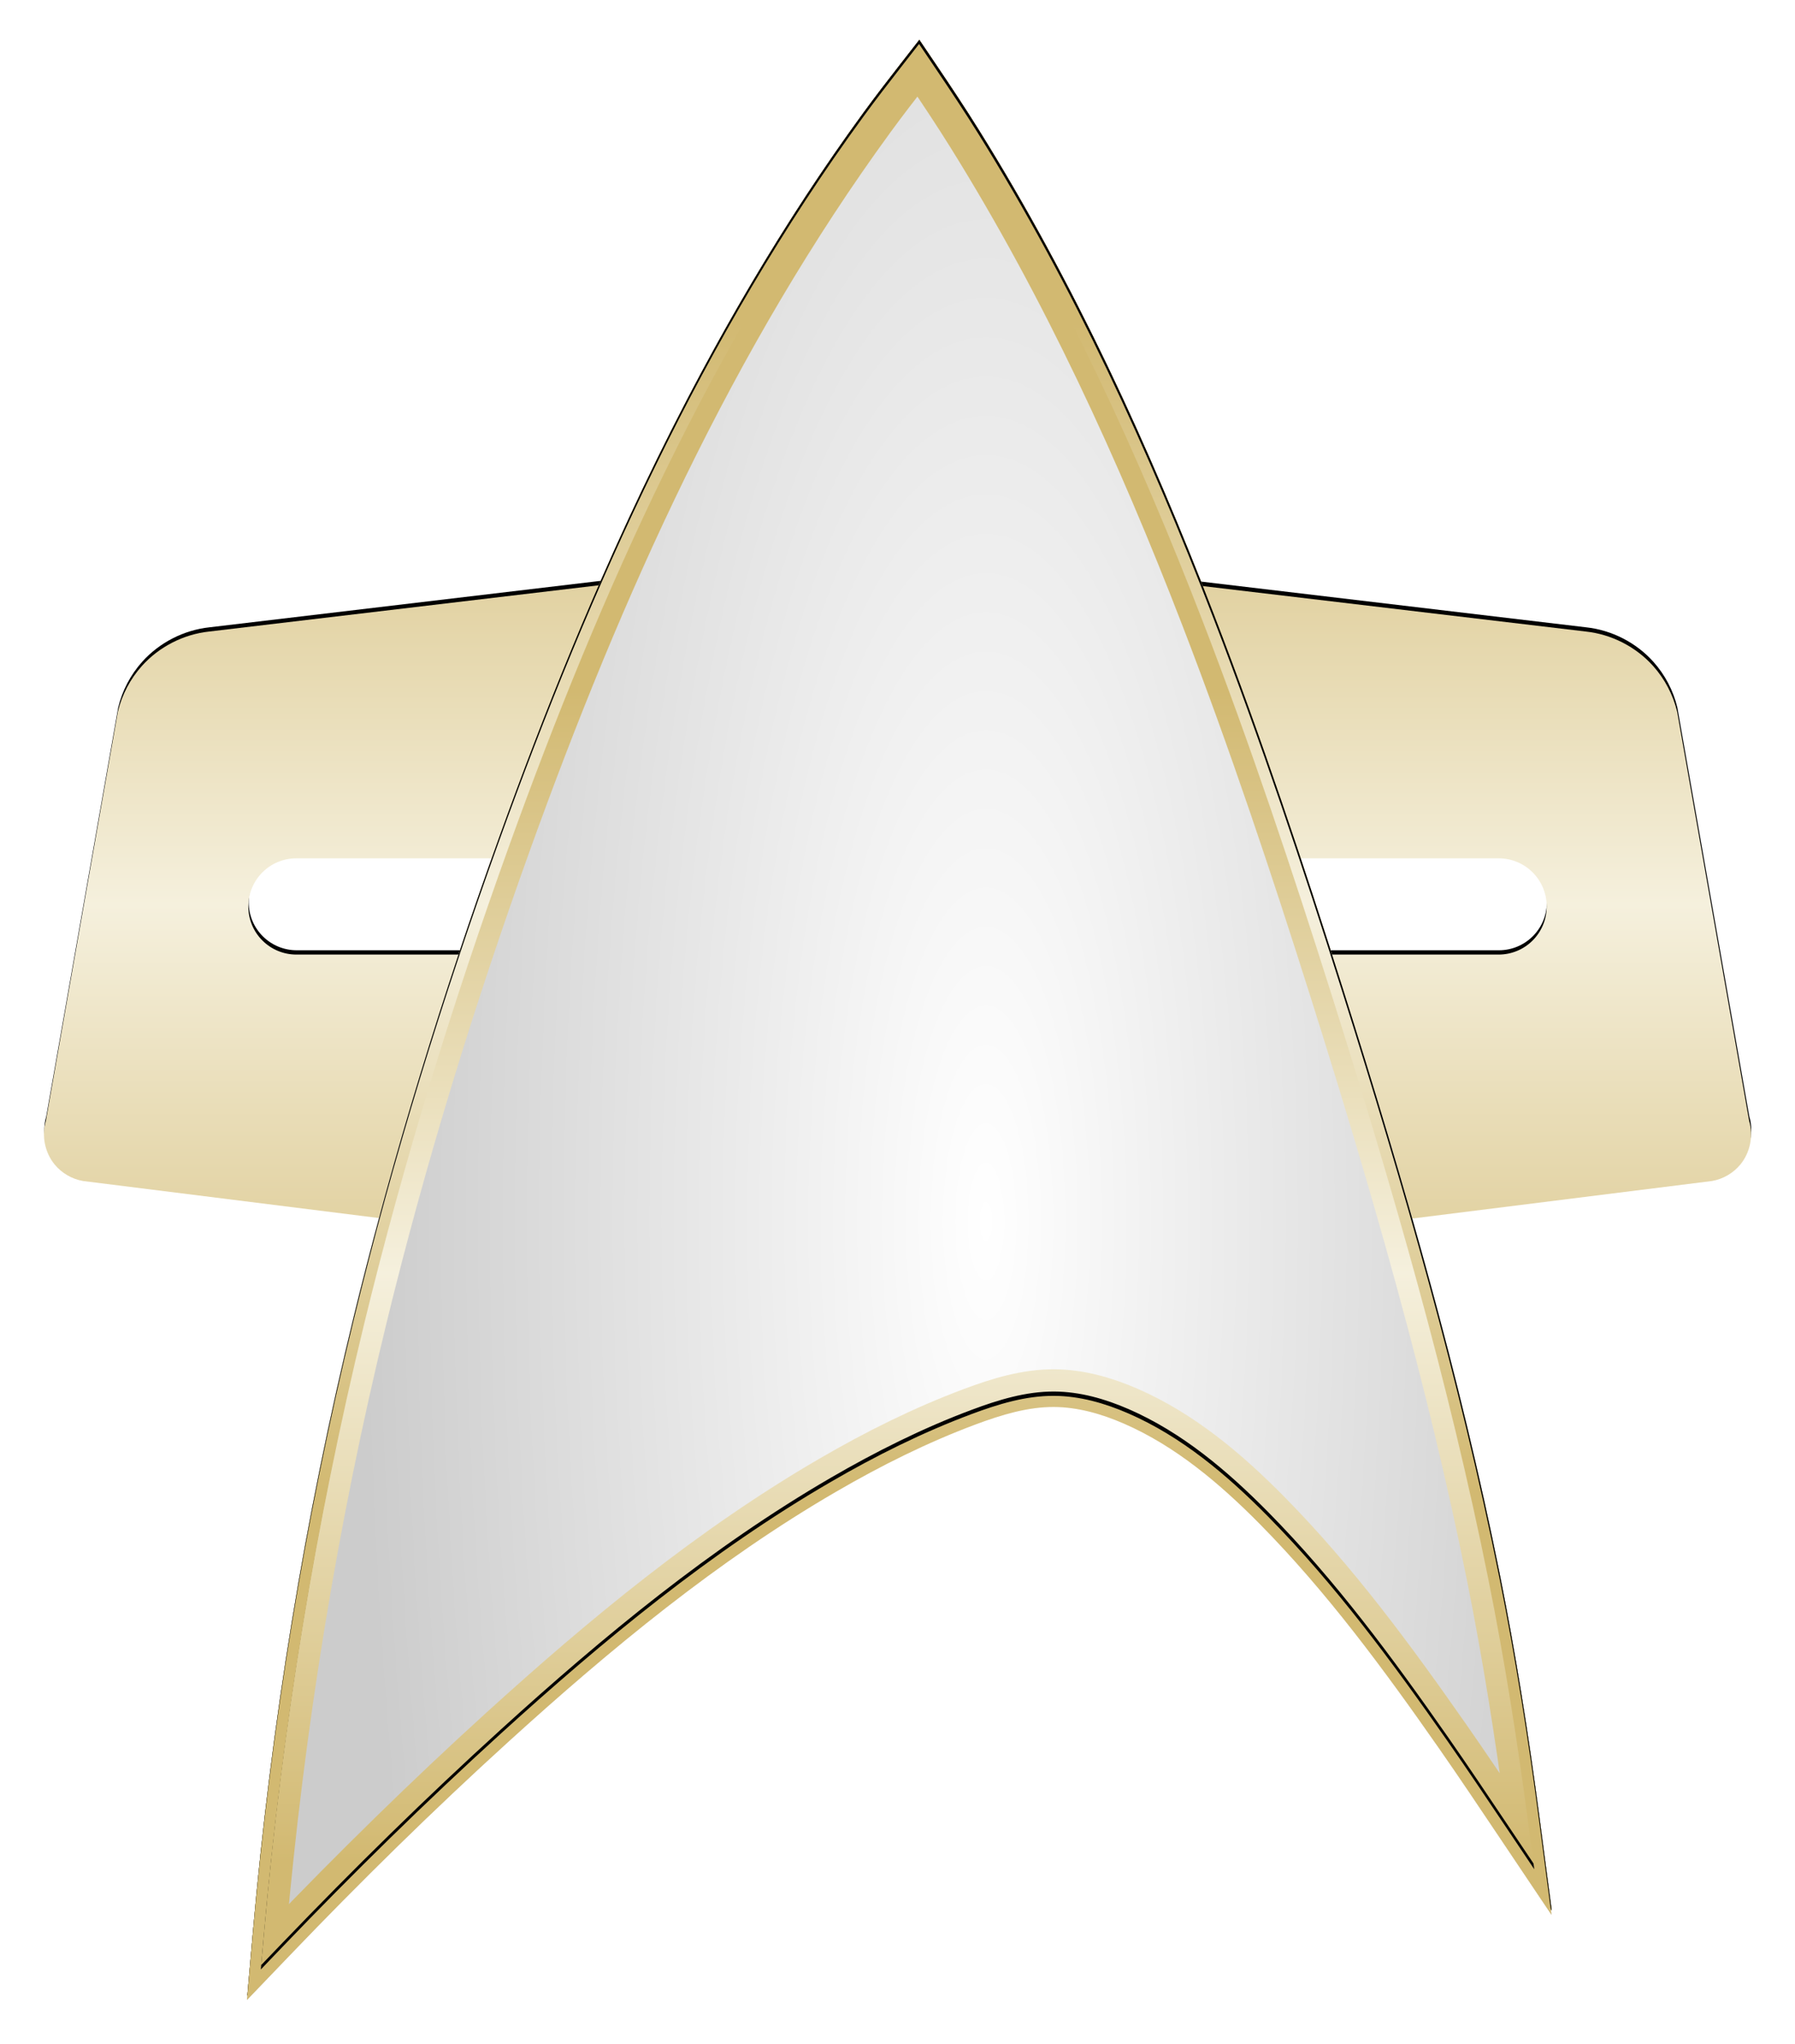 <?xml version="1.0" encoding="UTF-8" standalone="no"?>
<svg
   xmlns:dc="http://purl.org/dc/elements/1.1/"
   xmlns:cc="http://creativecommons.org/ns#"
   xmlns:rdf="http://www.w3.org/1999/02/22-rdf-syntax-ns#"
   xmlns:svg="http://www.w3.org/2000/svg"
   xmlns="http://www.w3.org/2000/svg"
   xmlns:xlink="http://www.w3.org/1999/xlink"
   viewBox="0 0 672.181 764.911"
   height="764.911"
   width="672.181"
   version="1.1"
   id="svg2">
  <defs
     id="defs6">
    <linearGradient
       gradientTransform="translate(24.18,33.128)"
       gradientUnits="userSpaceOnUse"
       id="linearGradient4988"
       y2="351.993"
       x2="479.168"
       y1="351.993"
       x1="78.9">
      <stop
         offset="0.006"
         style="stop-color:#d2b971;stop-opacity:1"
         id="stop4990" />
      <stop
         offset="0.5"
         style="stop-color:#f5f0dd;stop-opacity:1"
         id="stop4992" />
      <stop
         offset="1"
         style="stop-color:#d2b971;stop-opacity:1"
         id="stop4994" />
    </linearGradient>
    <linearGradient
       x1="445.1"
       y1="622.274"
       x2="83.376"
       y2="204.593"
       id="linearGradient4825"
       gradientUnits="userSpaceOnUse">
      <stop
         offset="0"
         style="stop-color:#ffffff;stop-opacity:1"
         id="stop4829" />
      <stop
         offset="1"
         style="stop-color:#cccccc;stop-opacity:1"
         id="stop4831" />
    </linearGradient>
    <linearGradient
       gradientTransform="matrix(4.16,0,0,4.16,1229.39,-13629.403)"
       gradientUnits="userSpaceOnUse"
       y2="3410.685"
       x2="-137.382"
       y1="3304.678"
       x1="-137.382"
       id="linearGradient4813"
       xlink:href="#linearGradient4988" />
    <radialGradient
       gradientUnits="userSpaceOnUse"
       gradientTransform="matrix(3.98,0,0,12.779,1170.726,-42654.389)"
       r="58.708"
       fy="3373.631"
       fx="-201.394"
       cy="3373.631"
       cx="-201.394"
       id="radialGradient4823"
       xlink:href="#linearGradient4825" />
    <linearGradient
       gradientTransform="matrix(4.16,0,0,4.16,1229.39,-13629.403)"
       gradientUnits="userSpaceOnUse"
       y2="3410.685"
       x2="-137.382"
       y1="3304.678"
       x1="-137.382"
       id="linearGradient4841"
       xlink:href="#linearGradient4988" />
    <linearGradient
       gradientUnits="userSpaceOnUse"
       y2="3410.685"
       x2="-137.382"
       y1="3304.678"
       x1="-137.382"
       id="linearGradient4914"
       xlink:href="#linearGradient4988" />
    <linearGradient
       gradientUnits="userSpaceOnUse"
       y2="3410.685"
       x2="-137.382"
       y1="3304.678"
       x1="-137.382"
       id="linearGradient4922"
       xlink:href="#linearGradient4988" />
    <filter
       height="1.02"
       y="-0.01"
       width="1.03"
       x="-0.015"
       id="filter4946"
       style="color-interpolation-filters:sRGB">
      <feGaussianBlur
         id="feGaussianBlur4948"
         stdDeviation="0.733" />
    </filter>
    <clipPath
       id="clipPath4952"
       clipPathUnits="userSpaceOnUse">
      <path
         id="path4954"
         d="m -212.77,3279.88 -0.424,0.543 -1.27,1.629 c -1.112,1.427 -2.228,2.87 -3.314,4.357 -14.435,19.766 -24.557,42.307 -32.826,65.25 -5.081,14.099 -9.51,28.44 -13.061,43.01 -4.443,18.233 -7.457,36.804 -9.1,55.492 l -0.498,5.66 3.934,-4.1 c 6.324,-6.591 12.84,-12.992 19.592,-19.125 9.195,-8.352 18.811,-16.285 29.484,-22.484 4.039,-2.346 8.218,-4.434 12.566,-6.057 2.348,-0.876 4.711,-1.586 7.057,-1.574 2.129,0.01 4.271,0.613 6.311,1.502 4.615,2.01 8.601,5.363 12.232,9.039 6.018,6.091 11.144,13.046 16.094,20.131 1.821,2.607 3.599,5.265 5.391,7.932 l 4.756,7.082 -1.115,-8.457 c -0.962,-7.298 -2.112,-14.582 -3.566,-21.82 -3.584,-17.832 -8.638,-35.316 -14.107,-52.623 -3.583,-11.336 -7.353,-22.628 -11.639,-33.738 -5.808,-15.057 -12.582,-29.815 -21.145,-43.545 -1.235,-1.98 -2.52,-3.913 -3.811,-5.822 l -1.541,-2.281 z"
         style="color:#000000;font-style:normal;font-variant:normal;font-weight:normal;font-stretch:normal;font-size:medium;line-height:normal;font-family:sans-serif;text-indent:0;text-align:start;text-decoration:none;text-decoration-line:none;text-decoration-style:solid;text-decoration-color:#000000;letter-spacing:normal;word-spacing:normal;text-transform:none;direction:ltr;block-progression:tb;writing-mode:lr-tb;baseline-shift:baseline;text-anchor:start;white-space:normal;clip-rule:nonzero;display:inline;overflow:visible;visibility:visible;opacity:1;isolation:auto;mix-blend-mode:normal;color-interpolation:sRGB;color-interpolation-filters:linearRGB;solid-color:#000000;solid-opacity:1;fill:#ff0000;fill-opacity:1;fill-rule:evenodd;stroke:none;stroke-width:1;stroke-linecap:butt;stroke-linejoin:miter;stroke-miterlimit:10;stroke-dasharray:none;stroke-dashoffset:0;stroke-opacity:1;marker:none;color-rendering:auto;image-rendering:auto;shape-rendering:auto;text-rendering:auto;enable-background:accumulate" />
    </clipPath>
    <filter
       height="1.02"
       y="-0.01"
       width="1.03"
       x="-0.015"
       id="filter4972"
       style="color-interpolation-filters:sRGB">
      <feGaussianBlur
         id="feGaussianBlur4974"
         stdDeviation="0.733" />
    </filter>
    <filter
       height="1.045"
       y="-0.022"
       width="1.051"
       x="-0.026"
       id="filter5004"
       style="color-interpolation-filters:sRGB">
      <feGaussianBlur
         id="feGaussianBlur5006"
         stdDeviation="1.648" />
    </filter>
    <clipPath
       id="clipPath5021"
       clipPathUnits="userSpaceOnUse">
      <path
         id="path5023"
         d="m -212.769,3279.879 -0.424,0.543 -1.27,1.629 c -1.112,1.427 -2.228,2.87 -3.314,4.357 -9.541,13.064 -17.197,27.341 -23.679,42.145 l -35.218,4.178 c -2.301,0.247 -4.497,1.371 -6.043,3.092 -1.05,1.168 -1.802,2.6 -2.168,4.127 l -6.478,36.799 c -0.4,1.333 -0.091,2.857 0.797,3.929 0.639,0.771 1.558,1.305 2.545,1.477 l 26.718,3.343 c -0.823,3.047 -1.612,6.103 -2.359,9.17 -4.443,18.233 -7.457,36.805 -9.1,55.492 l -0.498,5.66 3.933,-4.099 c 6.324,-6.591 12.84,-12.992 19.592,-19.125 9.195,-8.352 18.811,-16.285 29.485,-22.484 4.039,-2.346 8.217,-4.434 12.566,-6.057 2.348,-0.876 4.711,-1.586 7.057,-1.574 2.129,0.01 4.271,0.613 6.311,1.502 4.615,2.01 8.601,5.363 12.232,9.039 6.018,6.091 11.143,13.046 16.094,20.131 1.821,2.607 3.599,5.265 5.391,7.932 l 4.756,7.082 -1.115,-8.457 c -0.962,-7.298 -2.112,-14.582 -3.566,-21.82 -2.19,-10.898 -4.931,-21.665 -7.979,-32.342 l 27.11,-3.392 c 0.987,-0.172 1.906,-0.705 2.545,-1.477 0.887,-1.072 1.195,-2.596 0.795,-3.929 l -6.478,-36.799 c -0.366,-1.527 -1.118,-2.959 -2.168,-4.127 -1.546,-1.721 -3.743,-2.845 -6.043,-3.092 l -34.664,-4.112 c -5.553,-14.047 -11.998,-27.792 -20.009,-40.637 -1.235,-1.98 -2.52,-3.912 -3.811,-5.822 l -1.541,-2.281 z"
         style="fill:#ff0000;fill-opacity:1;fill-rule:evenodd;stroke:none;stroke-width:1;stroke-linecap:butt;stroke-linejoin:miter;stroke-miterlimit:10;stroke-dasharray:none;stroke-opacity:1" />
    </clipPath>
  </defs>
  <path
     transform="matrix(4.16,0,0,4.16,1229.39,-13629.403)"
     id="path4855"
     d="m -212.77,3279.879 -0.424,0.543 -1.27,1.629 c -1.112,1.427 -2.228,2.87 -3.314,4.357 -9.54,13.063 -17.189,27.342 -23.672,42.145 l -35.227,4.18 c -2.301,0.247 -4.497,1.371 -6.043,3.092 -1.05,1.168 -1.802,2.6 -2.168,4.127 l -6.479,36.799 c -0.4,1.333 -0.09,2.856 0.797,3.928 0.639,0.771 1.558,1.307 2.545,1.478 l 26.725,3.344 c -0.823,3.047 -1.618,6.101 -2.365,9.168 -4.443,18.233 -7.457,36.804 -9.1,55.492 l -0.498,5.66 3.934,-4.1 c 6.324,-6.591 12.84,-12.992 19.592,-19.125 9.195,-8.352 18.811,-16.285 29.484,-22.484 4.039,-2.346 8.218,-4.434 12.566,-6.057 2.348,-0.876 4.711,-1.586 7.057,-1.574 2.129,0.01 4.271,0.613 6.311,1.502 4.615,2.01 8.601,5.363 12.232,9.039 6.018,6.091 11.144,13.046 16.094,20.131 1.821,2.607 3.599,5.265 5.391,7.932 l 4.756,7.082 -1.115,-8.457 c -0.962,-7.298 -2.112,-14.582 -3.566,-21.82 -2.19,-10.898 -4.933,-21.663 -7.98,-32.34 l 27.111,-3.393 c 0.987,-0.172 1.906,-0.707 2.545,-1.478 0.887,-1.072 1.195,-2.595 0.795,-3.928 l -6.479,-36.799 c -0.366,-1.527 -1.118,-2.959 -2.168,-4.127 -1.546,-1.721 -3.742,-2.845 -6.043,-3.092 l -34.678,-4.115 c -5.553,-14.045 -11.985,-27.792 -19.994,-40.635 -1.235,-1.98 -2.52,-3.913 -3.811,-5.822 l -1.541,-2.281 z m -56.043,73.252 17.688,0 c -1.026,2.876 -2.029,5.76 -2.998,8.656 l -14.689,0 c -2.398,0 -4.328,-1.93 -4.328,-4.328 0,-2.398 1.93,-4.328 4.328,-4.328 z m 90.232,0 17.973,0 c 2.398,0 4.328,1.93 4.328,4.328 0,2.398 -1.93,4.328 -4.328,4.328 l -15.145,0 c -0.925,-2.891 -1.869,-5.776 -2.828,-8.656 z"
     style="fill:#000000;fill-opacity:1;fill-rule:evenodd;stroke:none;stroke-width:1;stroke-linecap:butt;stroke-linejoin:miter;stroke-miterlimit:10;stroke-dasharray:none;stroke-opacity:1;filter:url(#filter5004)" />
  <path
     id="path4801"
     d="m 232.706,218.031 -154.417,18.316 c -9.571,1.026 -18.708,5.703 -25.142,12.863 -4.367,4.86 -7.497,10.816 -9.02,17.17 l -26.954,153.101 c -1.664,5.546 -0.377,11.888 3.315,16.349 2.657,3.21 6.483,5.429 10.588,6.144 l 115.209,14.416 379.619,0 115.209,-14.416 c 4.105,-0.714 7.931,-2.934 10.588,-6.144 3.692,-4.461 4.971,-10.803 3.307,-16.349 l -26.954,-153.101 c -1.523,-6.354 -4.653,-12.309 -9.02,-17.17 -6.434,-7.16 -15.57,-11.837 -25.142,-12.863 l -154.417,-18.316 z m -121.701,103.185 450.183,0 c 9.976,0 18.008,8.031 18.008,18.008 0,9.976 -8.031,18.007 -18.008,18.007 l -450.183,0 c -9.976,0 -18.008,-8.031 -18.008,-18.007 0,-9.976 8.031,-18.008 18.008,-18.008 z"
     style="fill:url(#linearGradient4813);fill-opacity:1;fill-rule:evenodd;stroke:none;stroke-width:1;stroke-linecap:butt;stroke-linejoin:miter;stroke-miterlimit:10;stroke-dasharray:none;stroke-opacity:1" />
  <path
     style="color:#000000;font-style:normal;font-variant:normal;font-weight:normal;font-stretch:normal;font-size:medium;line-height:normal;font-family:sans-serif;text-indent:0;text-align:start;text-decoration:none;text-decoration-line:none;text-decoration-style:solid;text-decoration-color:#000000;letter-spacing:normal;word-spacing:normal;text-transform:none;direction:ltr;block-progression:tb;writing-mode:lr-tb;baseline-shift:baseline;text-anchor:start;white-space:normal;clip-rule:nonzero;display:inline;overflow:visible;visibility:visible;opacity:1;isolation:auto;mix-blend-mode:normal;color-interpolation:sRGB;color-interpolation-filters:linearRGB;solid-color:#000000;solid-opacity:1;fill:url(#radialGradient4823);fill-opacity:1;fill-rule:evenodd;stroke:none;stroke-width:1;stroke-linecap:butt;stroke-linejoin:miter;stroke-miterlimit:10;stroke-dasharray:none;stroke-dashoffset:0;stroke-opacity:1;marker:none;color-rendering:auto;image-rendering:auto;shape-rendering:auto;text-rendering:auto;enable-background:accumulate"
     d="m 344.167,16.458 -1.763,2.259 -5.282,6.777 c -4.625,5.935 -9.271,11.942 -13.79,18.129 -60.056,82.234 -102.17,176.019 -136.573,271.471 -21.141,58.658 -39.566,118.324 -54.338,178.941 -18.486,75.856 -31.025,153.124 -37.859,230.874 l -2.072,23.549 16.366,-17.056 c 26.312,-27.421 53.419,-54.053 81.511,-79.569 38.255,-34.747 78.261,-67.752 122.669,-93.546 16.805,-9.761 34.19,-18.448 52.282,-25.198 9.769,-3.645 19.6,-6.597 29.359,-6.549 8.858,0.041 17.769,2.552 26.255,6.249 19.202,8.364 35.783,22.312 50.893,37.607 25.036,25.342 46.363,54.28 66.958,83.754 7.578,10.845 14.973,21.904 22.428,32.999 l 19.787,29.465 -4.64,-35.185 c -4.001,-30.365 -8.786,-60.67 -14.838,-90.783 -14.911,-74.191 -35.937,-146.933 -58.694,-218.937 -14.906,-47.164 -30.592,-94.142 -48.422,-140.367 -24.164,-62.644 -52.346,-124.044 -87.971,-181.168 -5.138,-8.239 -10.486,-16.278 -15.854,-24.223 l -6.411,-9.491 z"
     id="path4799" />
  <path
     transform="matrix(4.16,0,0,4.16,1229.39,-13629.403)"
     clip-path="url(#clipPath4952)"
     style="color:#000000;font-style:normal;font-variant:normal;font-weight:normal;font-stretch:normal;font-size:medium;line-height:normal;font-family:sans-serif;text-indent:0;text-align:start;text-decoration:none;text-decoration-line:none;text-decoration-style:solid;text-decoration-color:#000000;letter-spacing:normal;word-spacing:normal;text-transform:none;direction:ltr;block-progression:tb;writing-mode:lr-tb;baseline-shift:baseline;text-anchor:start;white-space:normal;clip-rule:nonzero;display:inline;overflow:visible;visibility:visible;opacity:1;isolation:auto;mix-blend-mode:normal;color-interpolation:sRGB;color-interpolation-filters:linearRGB;solid-color:#000000;solid-opacity:1;fill:url(#linearGradient4914);fill-opacity:1;fill-rule:evenodd;stroke:url(#linearGradient4922);stroke-width:4;stroke-linecap:butt;stroke-linejoin:miter;stroke-miterlimit:10;stroke-dasharray:none;stroke-dashoffset:0;stroke-opacity:1;marker:none;filter:url(#filter4972);color-rendering:auto;image-rendering:auto;shape-rendering:auto;text-rendering:auto;enable-background:accumulate"
     d="m -212.77,3279.88 -0.424,0.543 -1.27,1.629 c -1.112,1.427 -2.228,2.87 -3.314,4.357 -14.435,19.766 -24.557,42.307 -32.826,65.25 -5.081,14.099 -9.51,28.44 -13.061,43.01 -4.443,18.233 -7.457,36.804 -9.1,55.492 l -0.498,5.66 3.934,-4.1 c 6.324,-6.591 12.84,-12.992 19.592,-19.125 9.195,-8.352 18.811,-16.285 29.484,-22.484 4.039,-2.346 8.218,-4.434 12.566,-6.057 2.348,-0.876 4.711,-1.586 7.057,-1.574 2.129,0.01 4.271,0.613 6.311,1.502 4.615,2.01 8.601,5.363 12.232,9.039 6.018,6.091 11.144,13.046 16.094,20.131 1.821,2.607 3.599,5.265 5.391,7.932 l 4.756,7.082 -1.115,-8.457 c -0.962,-7.298 -2.112,-14.582 -3.566,-21.82 -3.584,-17.832 -8.638,-35.316 -14.107,-52.623 -3.583,-11.336 -7.353,-22.628 -11.639,-33.738 -5.808,-15.057 -12.582,-29.815 -21.145,-43.545 -1.235,-1.98 -2.52,-3.913 -3.811,-5.822 l -1.541,-2.281 z m -0.059,1.701 0.771,1.141 c 1.287,1.906 2.566,3.827 3.791,5.791 8.518,13.658 15.266,28.357 21.059,43.375 4.275,11.082 8.04,22.354 11.619,33.68 5.465,17.291 10.507,34.741 14.08,52.52 1.449,7.211 2.595,14.472 3.555,21.754 l 0.557,4.225 -2.375,-3.537 c -1.791,-2.665 -3.571,-5.329 -5.4,-7.947 -4.96,-7.098 -10.118,-14.102 -16.203,-20.262 -3.675,-3.72 -7.75,-7.163 -12.545,-9.252 -2.122,-0.924 -4.39,-1.575 -6.705,-1.586 -2.549,-0.013 -5.023,0.746 -7.41,1.637 -4.415,1.647 -8.645,3.762 -12.721,6.129 -10.768,6.255 -20.434,14.236 -29.652,22.609 -6.771,6.151 -13.305,12.567 -19.643,19.172 l -1.965,2.049 0.248,-2.828 c 1.638,-18.639 4.645,-37.162 9.076,-55.344 3.541,-14.53 7.958,-28.838 13.029,-42.908 8.251,-22.894 18.341,-45.345 32.693,-64.998 1.075,-1.472 2.185,-2.907 3.295,-4.332 l 0.846,-1.086 z"
     id="path4805" />
  <path
     clip-path="url(#clipPath5021)"
     transform="matrix(4.16,0,0,4.16,1229.39,-13629.403)"
     id="path4924"
     d="m -212.77,3279.88 -0.424,0.543 -1.27,1.629 c -1.112,1.427 -2.228,2.87 -3.314,4.357 -14.435,19.766 -24.557,42.307 -32.826,65.25 -5.081,14.099 -9.51,28.44 -13.061,43.01 -4.443,18.233 -7.457,36.804 -9.1,55.492 l -0.498,5.66 3.934,-4.1 c 6.324,-6.591 12.84,-12.992 19.592,-19.125 9.195,-8.352 18.811,-16.285 29.484,-22.484 4.039,-2.346 8.218,-4.434 12.566,-6.057 2.348,-0.876 4.711,-1.586 7.057,-1.574 2.129,0.01 4.271,0.613 6.311,1.502 4.615,2.01 8.601,5.363 12.232,9.039 6.018,6.091 11.144,13.046 16.094,20.131 1.821,2.607 3.599,5.265 5.391,7.932 l 4.756,7.082 -1.115,-8.457 c -0.962,-7.298 -2.112,-14.582 -3.566,-21.82 -3.584,-17.832 -8.638,-35.316 -14.107,-52.623 -3.583,-11.336 -7.353,-22.628 -11.639,-33.738 -5.808,-15.057 -12.582,-29.815 -21.145,-43.545 -1.235,-1.98 -2.52,-3.913 -3.811,-5.822 l -1.541,-2.281 z m -0.059,1.701 0.771,1.141 c 1.287,1.906 2.566,3.827 3.791,5.791 8.518,13.658 15.266,28.357 21.059,43.375 4.275,11.082 8.04,22.354 11.619,33.68 5.465,17.291 10.507,34.741 14.08,52.52 1.449,7.211 2.595,14.472 3.555,21.754 l 0.557,4.225 -2.375,-3.537 c -1.791,-2.665 -3.571,-5.329 -5.4,-7.947 -4.96,-7.098 -10.118,-14.102 -16.203,-20.262 -3.675,-3.72 -7.75,-7.163 -12.545,-9.252 -2.122,-0.924 -4.39,-1.575 -6.705,-1.586 -2.549,-0.013 -5.023,0.746 -7.41,1.637 -4.415,1.647 -8.645,3.762 -12.721,6.129 -10.768,6.255 -20.434,14.236 -29.652,22.609 -6.771,6.151 -13.305,12.567 -19.643,19.172 l -1.965,2.049 0.248,-2.828 c 1.638,-18.639 4.645,-37.162 9.076,-55.344 3.541,-14.53 7.958,-28.838 13.029,-42.908 8.251,-22.894 18.341,-45.345 32.693,-64.998 1.075,-1.472 2.185,-2.907 3.295,-4.332 l 0.846,-1.086 z"
     style="color:#000000;font-style:normal;font-variant:normal;font-weight:normal;font-stretch:normal;font-size:medium;line-height:normal;font-family:sans-serif;text-indent:0;text-align:start;text-decoration:none;text-decoration-line:none;text-decoration-style:solid;text-decoration-color:#000000;letter-spacing:normal;word-spacing:normal;text-transform:none;direction:ltr;block-progression:tb;writing-mode:lr-tb;baseline-shift:baseline;text-anchor:start;white-space:normal;clip-rule:nonzero;display:inline;overflow:visible;visibility:visible;opacity:1;isolation:auto;mix-blend-mode:normal;color-interpolation:sRGB;color-interpolation-filters:linearRGB;solid-color:#000000;solid-opacity:1;fill:#000000;fill-opacity:1;fill-rule:evenodd;stroke:none;stroke-width:4;stroke-linecap:butt;stroke-linejoin:miter;stroke-miterlimit:10;stroke-dasharray:none;stroke-dashoffset:0;stroke-opacity:1;marker:none;filter:url(#filter4946);color-rendering:auto;image-rendering:auto;shape-rendering:auto;text-rendering:auto;enable-background:accumulate" />
  <path
     id="path4833"
     d="m 344.167,16.458 -1.763,2.259 -5.282,6.777 c -4.625,5.935 -9.271,11.942 -13.79,18.129 -60.056,82.234 -102.17,176.019 -136.573,271.471 -21.141,58.658 -39.566,118.324 -54.338,178.941 -18.486,75.856 -31.025,153.124 -37.859,230.874 l -2.072,23.549 16.366,-17.056 c 26.312,-27.421 53.419,-54.053 81.511,-79.569 38.255,-34.747 78.261,-67.752 122.669,-93.546 16.805,-9.761 34.19,-18.448 52.282,-25.198 9.769,-3.645 19.6,-6.597 29.359,-6.549 8.858,0.041 17.769,2.552 26.255,6.249 19.202,8.364 35.783,22.312 50.893,37.607 25.036,25.342 46.363,54.28 66.958,83.754 7.578,10.845 14.973,21.904 22.428,32.999 l 19.787,29.465 -4.64,-35.185 c -4.001,-30.365 -8.786,-60.67 -14.838,-90.783 -14.911,-74.191 -35.937,-146.933 -58.694,-218.937 -14.906,-47.164 -30.592,-94.142 -48.422,-140.367 -24.164,-62.644 -52.346,-124.044 -87.971,-181.168 -5.138,-8.239 -10.486,-16.278 -15.854,-24.223 l -6.411,-9.491 z m -0.244,7.078 3.21,4.745 c 5.357,7.929 10.677,15.924 15.772,24.093 35.438,56.824 63.513,117.979 87.614,180.461 17.785,46.107 33.449,93.002 48.341,140.124 22.736,71.938 43.715,144.541 58.58,218.506 6.029,30 10.798,60.212 14.789,90.507 l 2.316,17.576 -9.881,-14.716 c -7.451,-11.089 -14.857,-22.172 -22.468,-33.065 -20.635,-29.531 -42.094,-58.67 -67.413,-84.298 -15.29,-15.477 -32.245,-29.804 -52.193,-38.493 -8.827,-3.845 -18.266,-6.555 -27.896,-6.598 -10.605,-0.054 -20.899,3.104 -30.83,6.809 -18.371,6.854 -35.969,15.651 -52.924,25.499 -44.802,26.023 -85.016,59.23 -123.368,94.066 -28.172,25.59 -55.354,52.284 -81.722,79.764 l -8.175,8.524 1.032,-11.766 c 6.816,-77.547 19.326,-154.611 37.761,-230.257 14.733,-60.454 33.111,-119.981 54.208,-178.519 34.33,-95.251 76.306,-188.658 136.02,-270.423 4.473,-6.125 9.089,-12.095 13.708,-18.024 l 3.519,-4.518 z"
     style="color:#000000;font-style:normal;font-variant:normal;font-weight:normal;font-stretch:normal;font-size:medium;line-height:normal;font-family:sans-serif;text-indent:0;text-align:start;text-decoration:none;text-decoration-line:none;text-decoration-style:solid;text-decoration-color:#000000;letter-spacing:normal;word-spacing:normal;text-transform:none;direction:ltr;block-progression:tb;writing-mode:lr-tb;baseline-shift:baseline;text-anchor:start;white-space:normal;clip-rule:nonzero;display:inline;overflow:visible;visibility:visible;opacity:1;isolation:auto;mix-blend-mode:normal;color-interpolation:sRGB;color-interpolation-filters:linearRGB;solid-color:#000000;solid-opacity:1;fill:url(#linearGradient4841);fill-opacity:1;fill-rule:evenodd;stroke:none;stroke-width:1;stroke-linecap:butt;stroke-linejoin:miter;stroke-miterlimit:10;stroke-dasharray:none;stroke-dashoffset:0;stroke-opacity:1;marker:none;color-rendering:auto;image-rendering:auto;shape-rendering:auto;text-rendering:auto;enable-background:accumulate" />
</svg>
